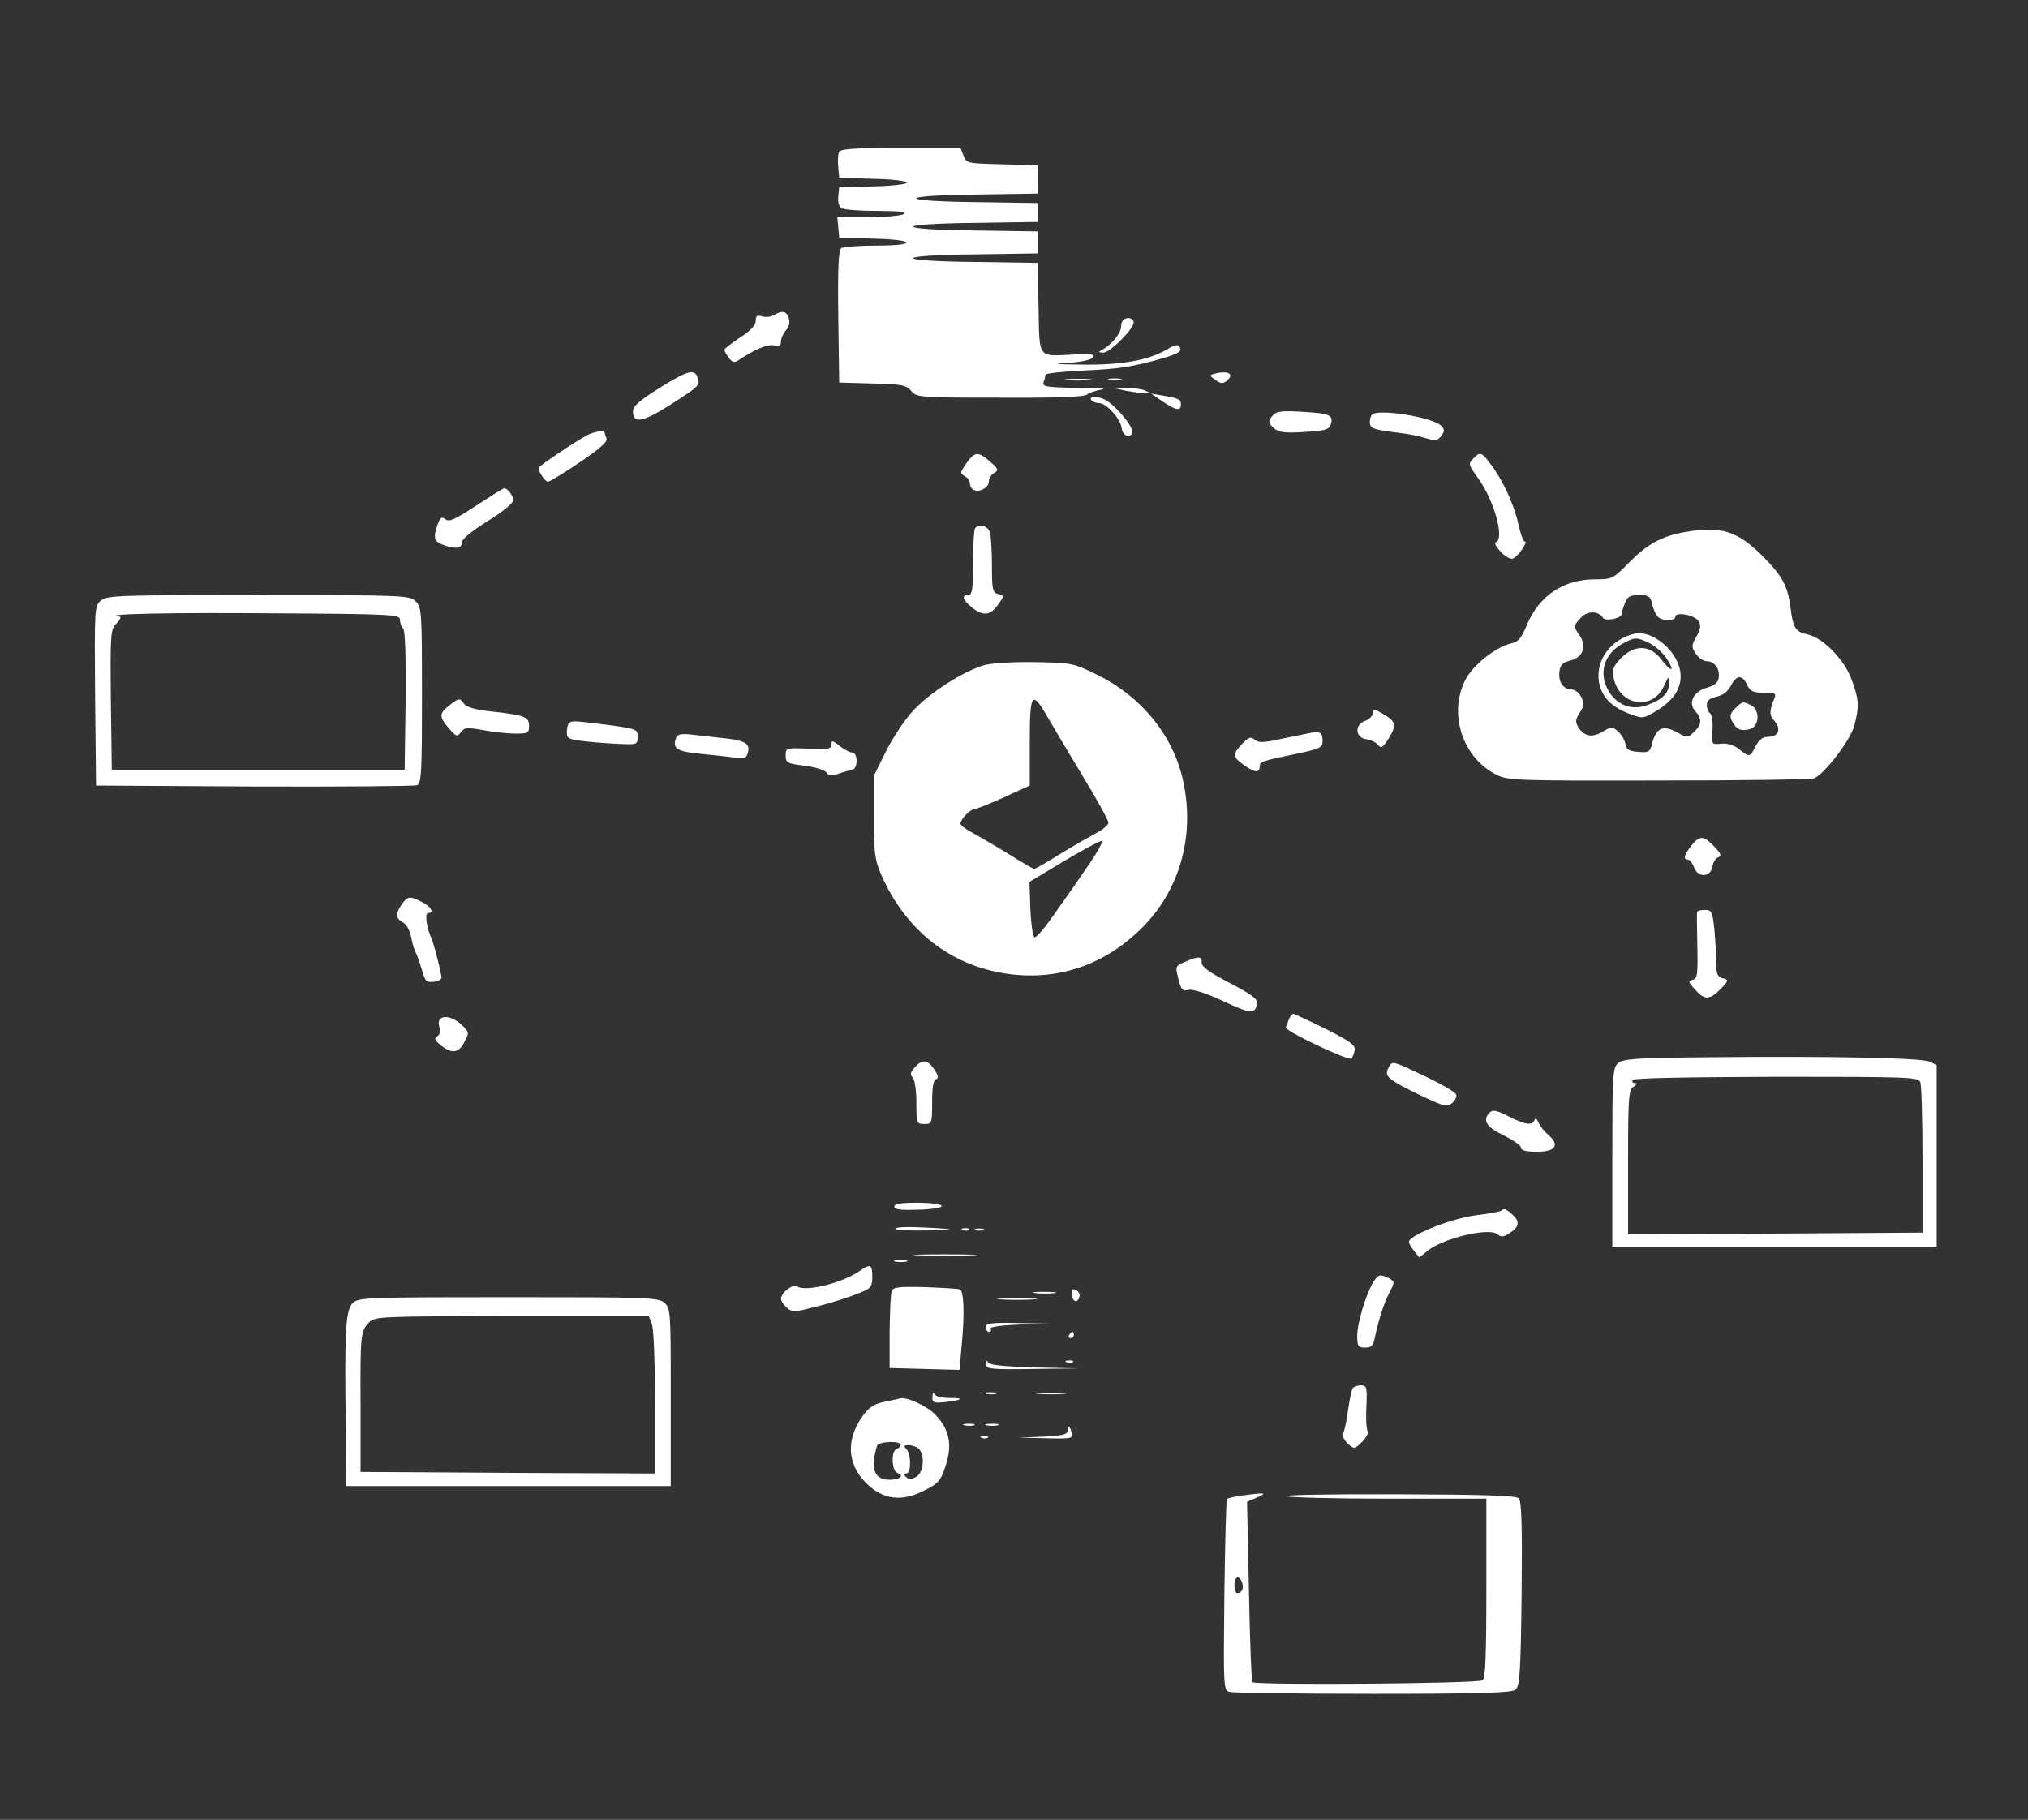 <?xml version="1.0" standalone="no"?>
<!DOCTYPE svg PUBLIC "-//W3C//DTD SVG 20010904//EN"
 "http://www.w3.org/TR/2001/REC-SVG-20010904/DTD/svg10.dtd">
<svg version="1.0" xmlns="http://www.w3.org/2000/svg"
 width="644pt" height="578pt" viewBox="0 0 644 578"
 preserveAspectRatio="xMidYMid meet">

<rect x="0" y="0" width="644" height="578" fill="#333333" stroke="none"/>

<g transform="translate(0,578) scale(0.1,-0.1)"
fill="white" stroke="none">
<path d="M2664 5296 c-3 -8 -4 -29 -2 -48 l3 -33 108 -3 c59 -1 107 -7 107
-12 0 -5 -48 -11 -107 -12 l-108 -3 -3 -29 c-2 -16 2 -32 10 -37 7 -5 58 -9
113 -9 68 0 95 -3 85 -10 -8 -5 -59 -10 -113 -10 l-98 0 3 -32 3 -33 108 -3
c135 -3 143 -22 10 -22 -54 0 -104 -4 -111 -8 -9 -7 -12 -57 -10 -218 l3 -209
105 -3 c93 -2 107 -5 123 -23 17 -21 25 -22 281 -22 182 -1 268 2 278 10 7 6
29 13 48 16 19 2 -16 5 -79 5 -99 2 -112 4 -107 18 3 9 6 19 6 24 0 4 53 10
118 13 115 5 160 12 254 39 53 16 63 22 53 38 -4 7 -17 4 -38 -9 -58 -35 -146
-51 -273 -49 -83 1 -97 3 -47 5 44 3 76 9 82 17 10 11 -1 13 -61 10 -114 -6
-107 -15 -110 149 l-3 142 -197 3 c-118 1 -198 6 -198 12 0 6 80 11 198 12
l197 3 0 35 0 35 -197 3 c-118 1 -198 6 -198 12 0 6 80 11 198 12 l197 3 0 30
0 30 -192 3 c-114 1 -193 6 -193 12 0 6 79 11 193 12 l192 3 0 45 0 45 -113 3
c-110 3 -113 3 -122 27 l-10 25 -190 0 c-154 0 -192 -3 -196 -14z"/>
<path d="M2457 4779 c-9 -6 -26 -7 -37 -4 -16 5 -20 2 -20 -14 0 -14 -17 -32
-50 -53 -27 -18 -50 -36 -50 -39 0 -3 6 -14 14 -25 12 -16 18 -17 33 -7 48 33
92 51 112 46 16 -4 21 -1 21 13 0 9 7 25 16 35 10 11 13 25 9 38 -7 23 -21 26
-48 10z"/>
<path d="M3567 4763 c-4 -3 -7 -13 -7 -22 -1 -19 -28 -53 -55 -69 -19 -11 -19
-11 -1 -12 21 0 96 75 96 96 0 14 -22 19 -33 7z"/>
<path d="M2093 4547 c-62 -39 -83 -57 -83 -73 0 -41 30 -36 121 22 91 58 94
61 83 88 -10 25 -33 18 -121 -37z"/>
<path d="M3857 4593 c-18 -5 -17 -6 3 -20 16 -12 24 -12 35 -3 27 22 6 34 -38
23z"/>
<path d="M3387 4573 c18 -2 50 -2 70 0 21 2 7 4 -32 4 -38 0 -55 -2 -38 -4z"/>
<path d="M3523 4573 c9 -2 25 -2 35 0 9 3 1 5 -18 5 -19 0 -27 -2 -17 -5z"/>
<path d="M3575 4539 c22 -4 49 -8 60 -8 l20 0 -20 9 c-11 5 -38 8 -60 8 l-40
0 40 -9z"/>
<path d="M3692 4505 c42 -29 58 -31 58 -10 0 17 -7 20 -60 29 l-35 6 37 -25z"/>
<path d="M3465 4510 c3 -5 14 -10 24 -10 24 0 69 -49 73 -80 3 -27 33 -35 33
-9 0 19 -54 82 -83 98 -26 14 -55 14 -47 1z"/>
<path d="M4044 4463 c-18 -19 -18 -27 4 -45 13 -11 35 -14 94 -10 66 4 78 7
84 24 9 30 -3 35 -89 40 -60 4 -82 2 -93 -9z"/>
<path d="M4357 4463 c-4 -3 -7 -14 -7 -24 0 -20 12 -24 95 -34 28 -3 65 -11
84 -17 29 -9 36 -8 48 8 11 15 11 20 -1 32 -27 27 -200 55 -219 35z"/>
<path d="M1865 4398 c-43 -23 -155 -99 -155 -104 0 -12 21 -44 30 -44 5 0 50
27 100 61 64 43 90 66 86 76 -3 8 -6 17 -6 19 0 8 -35 3 -55 -8z"/>
<path d="M3069 4309 c-20 -29 -21 -32 -6 -41 10 -5 17 -15 17 -23 0 -8 5 -17
10 -20 18 -11 50 6 50 25 0 11 8 23 17 28 15 9 13 13 -13 36 -38 33 -48 32
-75 -5z"/>
<path d="M4678 4323 c-16 -15 -15 -19 16 -62 51 -71 85 -193 56 -203 -6 -2 1
-15 15 -30 14 -15 31 -25 39 -22 17 7 50 54 38 54 -5 0 -14 26 -21 58 -14 62
-49 138 -89 190 -28 37 -32 38 -54 15z"/>
<path d="M1512 4174 c-67 -44 -86 -53 -98 -43 -11 9 -16 6 -24 -16 -15 -41
-12 -55 16 -65 38 -15 62 -12 60 6 0 11 29 35 81 68 46 28 83 58 83 67 0 15
-19 39 -29 38 -4 0 -43 -25 -89 -55z"/>
<path d="M3097 4103 c-4 -3 -7 -53 -7 -110 0 -85 -3 -103 -15 -103 -23 0 -18
-16 11 -39 36 -29 59 -26 83 8 21 29 21 29 1 34 -18 5 -20 14 -20 89 0 45 -3
93 -6 106 -6 21 -33 30 -47 15z"/>
<path d="M5350 4090 c-74 -13 -120 -39 -176 -96 -52 -53 -55 -54 -109 -54
-100 0 -177 -52 -216 -144 -17 -42 -28 -55 -48 -59 -49 -10 -124 -69 -148
-117 -54 -107 -9 -246 98 -300 36 -19 61 -20 516 -19 263 0 485 3 494 7 34 15
114 120 127 166 17 63 15 86 -9 150 -23 62 -90 130 -139 141 -38 8 -46 20 -54
84 -9 71 -26 102 -92 168 -78 77 -130 93 -244 73z m-104 -227 c4 -16 11 -34
17 -40 12 -16 57 -17 57 -2 0 17 62 6 74 -14 8 -13 7 -25 -7 -49 -16 -28 -16
-33 -2 -54 8 -13 24 -24 34 -24 25 0 43 -24 39 -52 -2 -16 -13 -25 -37 -32
-43 -12 -61 -48 -38 -74 23 -25 21 -45 -4 -67 -19 -19 -21 -19 -55 0 -43 23
-64 13 -77 -34 -7 -30 -11 -32 -45 -29 -29 2 -38 8 -40 24 -2 12 -12 30 -23
40 -19 17 -21 17 -50 0 -33 -20 -58 -15 -77 14 -10 17 -9 25 4 46 14 20 15 30
6 49 -7 14 -20 25 -31 25 -26 0 -43 24 -39 56 2 22 10 30 35 36 40 10 53 46
29 80 -20 29 -20 30 5 57 21 22 56 21 70 -2 8 -11 59 -1 59 13 0 5 4 20 10 34
8 21 16 26 45 26 30 0 36 -4 41 -27z m302 -258 c10 -21 19 -25 53 -25 35 0 40
-2 34 -17 -17 -41 -17 -55 0 -73 22 -25 13 -50 -19 -50 -18 0 -30 -9 -41 -30
-18 -36 -19 -36 -53 -9 -16 13 -37 19 -57 17 -30 -3 -30 -3 -27 44 2 25 -2 49
-8 53 -5 3 -10 15 -10 26 0 14 9 21 30 26 20 4 36 16 46 34 18 36 37 37 52 4z"/>
<path d="M5160 3757 c-65 -30 -97 -96 -79 -158 13 -41 44 -69 101 -89 35 -13
39 -12 84 16 61 38 84 89 64 143 -19 54 -81 102 -128 100 -9 0 -28 -6 -42 -12z
m130 -65 c31 -45 19 -51 -14 -7 -36 47 -84 49 -128 5 -25 -26 -29 -36 -24 -62
18 -91 125 -107 161 -25 14 31 14 31 15 6 0 -31 -22 -52 -71 -69 -47 -17 -93
0 -120 44 -35 58 -15 122 48 154 34 18 39 18 74 3 20 -9 47 -31 59 -49z"/>
<path d="M5510 3530 c-16 -16 -18 -25 -10 -40 14 -27 27 -33 56 -26 31 8 34
60 5 76 -26 13 -28 13 -51 -10z"/>
<path d="M321 3873 c-21 -18 -21 -22 -19 -303 l3 -285 501 -3 c276 -1 509 1
518 4 14 5 16 37 16 285 0 266 -1 280 -20 299 -19 19 -33 20 -499 20 -441 0
-480 -1 -500 -17z m949 -61 c0 -10 5 -23 10 -28 7 -7 9 -90 8 -230 l-3 -219
-465 0 -465 0 -3 222 c-2 212 -1 224 18 243 13 13 16 21 8 22 -62 8 168 13
495 10 373 -2 397 -4 397 -20z"/>
<path d="M3124 3667 c-67 -20 -173 -88 -225 -145 -27 -29 -65 -87 -86 -129
l-38 -77 0 -130 c0 -117 3 -137 24 -186 77 -174 217 -285 394 -312 157 -24
303 22 421 133 132 123 184 305 141 488 -33 139 -132 259 -269 327 -78 38 -82
39 -200 41 -71 1 -138 -3 -162 -10z m203 -165 c15 -26 64 -109 110 -185 46
-75 83 -143 83 -150 0 -7 -17 -21 -37 -32 -21 -11 -73 -41 -116 -67 -43 -27
-80 -48 -83 -48 -2 0 -39 21 -82 48 -42 26 -94 56 -114 67 -21 11 -38 24 -38
29 0 14 31 46 44 46 6 0 48 17 93 37 l83 38 0 131 c0 165 6 174 57 86z m123
-479 c-33 -49 -82 -118 -108 -155 -26 -37 -51 -66 -57 -65 -5 2 -11 42 -13 90
l-3 86 108 65 c59 35 114 65 121 65 7 1 -14 -38 -48 -86z"/>
<path d="M1426 3539 c-32 -25 -32 -36 0 -73 23 -26 26 -27 38 -11 11 15 19 15
71 6 32 -6 78 -11 102 -11 39 0 43 2 43 24 0 29 -11 34 -116 46 -52 5 -82 14
-90 24 -14 20 -16 20 -48 -5z"/>
<path d="M4360 3515 c0 -8 -12 -20 -26 -25 -34 -13 -30 -54 6 -58 14 -2 30
-10 36 -18 10 -12 15 -9 34 21 26 42 23 54 -19 78 -27 16 -31 16 -31 2z"/>
<path d="M1807 3483 c-4 -3 -7 -16 -7 -29 0 -20 6 -23 63 -29 34 -4 85 -7 112
-8 47 -2 50 -1 50 23 0 24 -4 25 -90 37 -112 14 -120 15 -128 6z"/>
<path d="M4165 3453 c-11 -2 -53 -11 -93 -19 -59 -13 -75 -14 -88 -3 -13 10
-19 8 -40 -14 -31 -33 -30 -41 5 -66 34 -25 51 -27 51 -7 0 17 5 19 118 42 74
16 82 20 82 40 0 26 -7 32 -35 27z"/>
<path d="M2147 3436 c-13 -33 3 -43 76 -50 40 -4 88 -9 108 -12 28 -5 38 -2
42 10 12 31 -3 43 -61 50 -31 3 -80 9 -108 12 -41 5 -52 3 -57 -10z"/>
<path d="M2640 3415 c0 -14 -10 -16 -72 -13 -72 3 -73 3 -73 -22 0 -23 5 -25
60 -32 33 -4 64 -14 69 -21 7 -11 16 -12 40 -4 17 6 37 11 44 13 17 5 16 54
-2 54 -7 0 -25 9 -40 21 -22 18 -26 18 -26 4z"/>
<path d="M5371 3094 c-23 -29 -27 -44 -11 -44 6 0 15 -12 20 -26 13 -33 53
-30 58 4 2 13 10 26 18 29 12 4 10 11 -12 34 -34 36 -47 36 -73 3z"/>
<path d="M1276 2908 c-21 -30 -20 -45 4 -58 11 -6 22 -26 26 -48 4 -20 10 -41
14 -47 3 -5 12 -29 19 -53 11 -39 15 -43 39 -40 16 2 26 8 24 16 -10 51 -26
109 -32 122 -15 31 -22 80 -11 80 21 0 11 20 -19 35 -38 20 -46 19 -64 -7z"/>
<path d="M5389 2883 c-1 -5 0 -54 1 -110 2 -88 0 -102 -15 -105 -15 -3 -14 -7
7 -30 30 -35 47 -35 82 1 26 27 26 29 7 34 -17 4 -21 13 -21 50 0 24 -3 72 -6
106 -6 56 -9 61 -30 61 -13 0 -25 -3 -25 -7z"/>
<path d="M3763 2725 c-31 -13 -31 -14 -21 -54 9 -35 13 -40 32 -35 14 3 55
-10 111 -36 88 -41 100 -42 107 -7 2 14 -18 29 -87 65 -64 33 -90 52 -89 65 2
20 -10 21 -53 2z"/>
<path d="M4093 2543 c-3 -10 -8 -22 -10 -26 -6 -10 200 -108 209 -99 3 4 8 16
10 27 2 16 -15 28 -92 67 -52 26 -99 47 -103 48 -4 0 -10 -8 -14 -17z"/>
<path d="M1396 2541 c-4 -5 -3 -17 0 -26 4 -10 1 -21 -7 -26 -11 -7 -9 -13 11
-29 35 -28 57 -25 75 11 16 30 15 31 -10 55 -26 24 -59 31 -69 15z"/>
<path d="M5426 2422 c-233 -2 -272 -5 -288 -19 -17 -15 -18 -39 -18 -300 l0
-283 515 0 515 0 0 288 0 289 -22 11 c-27 12 -307 18 -702 14z m672 -79 c4
-10 7 -121 7 -248 l0 -230 -467 -3 -468 -2 0 229 c0 209 2 231 18 240 10 6 12
11 4 11 -7 0 -11 4 -7 10 3 6 179 9 456 10 421 0 450 -1 457 -17z"/>
<path d="M2905 2390 c-14 -16 -16 -23 -7 -32 7 -7 12 -41 12 -80 0 -66 1 -68
25 -68 24 0 25 2 25 69 0 46 4 71 12 73 9 3 8 12 -5 31 -21 32 -38 34 -62 7z"/>
<path d="M4409 2388 c-14 -27 -3 -36 106 -89 72 -34 81 -36 97 -22 9 8 15 20
12 27 -3 7 -42 30 -87 52 -120 57 -115 56 -128 32z"/>
<path d="M4731 2247 c-25 -25 -11 -47 44 -73 30 -15 55 -32 55 -39 0 -9 16
-13 49 -13 60 -1 76 21 38 53 -13 11 -27 29 -32 40 -5 13 -9 15 -12 8 -7 -19
-28 -16 -82 11 -36 19 -51 22 -60 13z"/>
<path d="M2840 1948 c0 -10 21 -12 82 -10 99 4 87 22 -14 22 -48 0 -68 -4 -68
-12z"/>
<path d="M4768 1935 c-2 -3 -40 -10 -82 -15 -71 -9 -197 -57 -211 -81 -3 -4 3
-17 14 -30 l18 -23 27 22 c51 40 195 74 221 52 12 -10 20 -9 40 4 30 20 32 37
7 59 -20 18 -26 20 -34 12z"/>
<path d="M2843 1878 c-2 -5 42 -7 99 -6 106 1 96 5 -25 10 -38 2 -71 0 -74 -4z"/>
<path d="M3058 1873 c7 -3 16 -2 19 1 4 3 -2 6 -13 5 -11 0 -14 -3 -6 -6z"/>
<path d="M3098 1873 c6 -2 18 -2 25 0 6 3 1 5 -13 5 -14 0 -19 -2 -12 -5z"/>
<path d="M2918 1793 c45 -2 119 -2 165 0 45 1 8 3 -83 3 -91 0 -128 -2 -82 -3z"/>
<path d="M2843 1773 c9 -2 25 -2 35 0 9 3 1 5 -18 5 -19 0 -27 -2 -17 -5z"/>
<path d="M2731 1744 c-54 -38 -171 -68 -200 -50 -14 9 -51 -20 -51 -39 0 -7 8
-19 18 -28 14 -13 25 -14 62 -5 67 16 130 35 173 53 33 13 37 19 37 50 0 39
-6 42 -39 19z"/>
<path d="M4361 1708 c-23 -37 -51 -130 -51 -170 0 -34 3 -38 25 -38 19 0 26 6
30 28 13 60 28 109 46 144 19 37 19 37 0 48 -28 14 -34 13 -50 -12z"/>
<path d="M2832 1680 c-4 -8 -6 -67 -7 -130 l0 -115 111 -3 111 -3 6 68 c11
110 8 183 -5 188 -7 2 -57 5 -112 7 -80 2 -100 0 -104 -12z"/>
<path d="M3404 1667 c3 -24 19 -27 24 -4 2 8 -4 17 -12 20 -12 5 -15 1 -12
-16z"/>
<path d="M3288 1673 c18 -2 45 -2 60 0 15 2 0 4 -33 4 -33 0 -45 -2 -27 -4z"/>
<path d="M1122 1643 c-25 -21 -28 -85 -24 -395 l2 -188 515 0 515 0 0 28 c0
15 0 142 0 282 0 247 -1 256 -21 273 -20 16 -58 17 -494 17 -436 0 -474 -1
-493 -17z m948 -68 c6 -15 10 -127 10 -251 l0 -224 -467 2 -468 3 0 205 c-1
232 0 241 26 269 19 20 29 20 454 21 l435 0 10 -25z"/>
<path d="M3178 1653 c28 -2 76 -2 105 0 28 2 5 3 -53 3 -58 0 -81 -1 -52 -3z"/>
<path d="M3130 1565 c0 -8 5 -15 11 -15 5 0 8 4 4 10 -3 5 33 11 92 13 l98 3
-102 2 c-86 2 -103 -1 -103 -13z"/>
<path d="M3395 1540 c-3 -5 -1 -10 4 -10 6 0 11 5 11 10 0 6 -2 10 -4 10 -3 0
-8 -4 -11 -10z"/>
<path d="M3130 1448 c0 -16 13 -18 148 -16 l147 2 -140 3 c-96 3 -142 7 -147
16 -5 8 -8 7 -8 -5z"/>
<path d="M3388 1453 c7 -3 16 -2 19 1 4 3 -2 6 -13 5 -11 0 -14 -3 -6 -6z"/>
<path d="M4296 1371 c-4 -5 -10 -35 -15 -68 -4 -32 -11 -65 -15 -74 -4 -9 1
-22 14 -34 20 -18 21 -18 45 5 13 13 21 28 18 34 -4 6 -6 41 -4 79 3 62 1 67
-18 67 -11 0 -22 -4 -25 -9z"/>
<path d="M2961 1344 c-1 -19 3 -21 42 -17 56 7 61 13 10 13 -24 0 -43 5 -46
13 -3 6 -6 2 -6 -9z"/>
<path d="M3133 1353 c9 -2 23 -2 30 0 6 3 -1 5 -18 5 -16 0 -22 -2 -12 -5z"/>
<path d="M3298 1353 c23 -2 59 -2 80 0 20 2 1 4 -43 4 -44 0 -61 -2 -37 -4z"/>
<path d="M2810 1328 c-35 -7 -51 -18 -71 -46 -53 -74 -49 -152 11 -212 53 -53
112 -61 183 -25 47 23 54 31 70 80 22 67 12 116 -34 163 -25 26 -88 55 -109
51 -3 -1 -25 -6 -50 -11z m50 -137 c0 -5 -6 -11 -14 -14 -17 -7 -14 -69 3 -75
24 -8 9 -22 -24 -22 -49 0 -62 35 -40 108 5 14 75 17 75 3z m58 -13 c20 -20
15 -76 -9 -89 -15 -8 -24 -8 -32 0 -8 8 -8 11 1 11 16 0 16 62 0 78 -9 9 -8
12 8 12 11 0 25 -5 32 -12z"/>
<path d="M3063 1253 c9 -2 23 -2 30 0 6 3 -1 5 -18 5 -16 0 -22 -2 -12 -5z"/>
<path d="M3133 1253 c9 -2 25 -2 35 0 9 3 1 5 -18 5 -19 0 -27 -2 -17 -5z"/>
<path d="M3390 1235 c0 -11 -18 -15 -77 -18 l-78 -3 87 -2 c82 -2 86 -1 81 18
-6 23 -13 26 -13 5z"/>
<path d="M3118 1213 c7 -3 16 -2 19 1 4 3 -2 6 -13 5 -11 0 -14 -3 -6 -6z"/>
<path d="M3943 1030 c-24 -4 -44 -8 -47 -11 -2 -2 -6 -140 -8 -306 -3 -296 -3
-302 17 -307 11 -3 216 -6 456 -6 333 0 439 3 451 13 14 10 17 50 20 304 2
217 0 295 -9 304 -9 9 -110 12 -382 13 -203 1 -364 -2 -358 -6 7 -4 153 -8
325 -8 l312 0 0 -284 c0 -217 -3 -287 -12 -293 -17 -11 -725 -16 -731 -6 -3 4
-8 135 -11 290 l-6 283 32 14 c35 15 25 16 -49 6z m1 -276 c7 -18 0 -34 -15
-34 -5 0 -9 11 -9 25 0 28 15 34 24 9z"/>
</g>
</svg>
